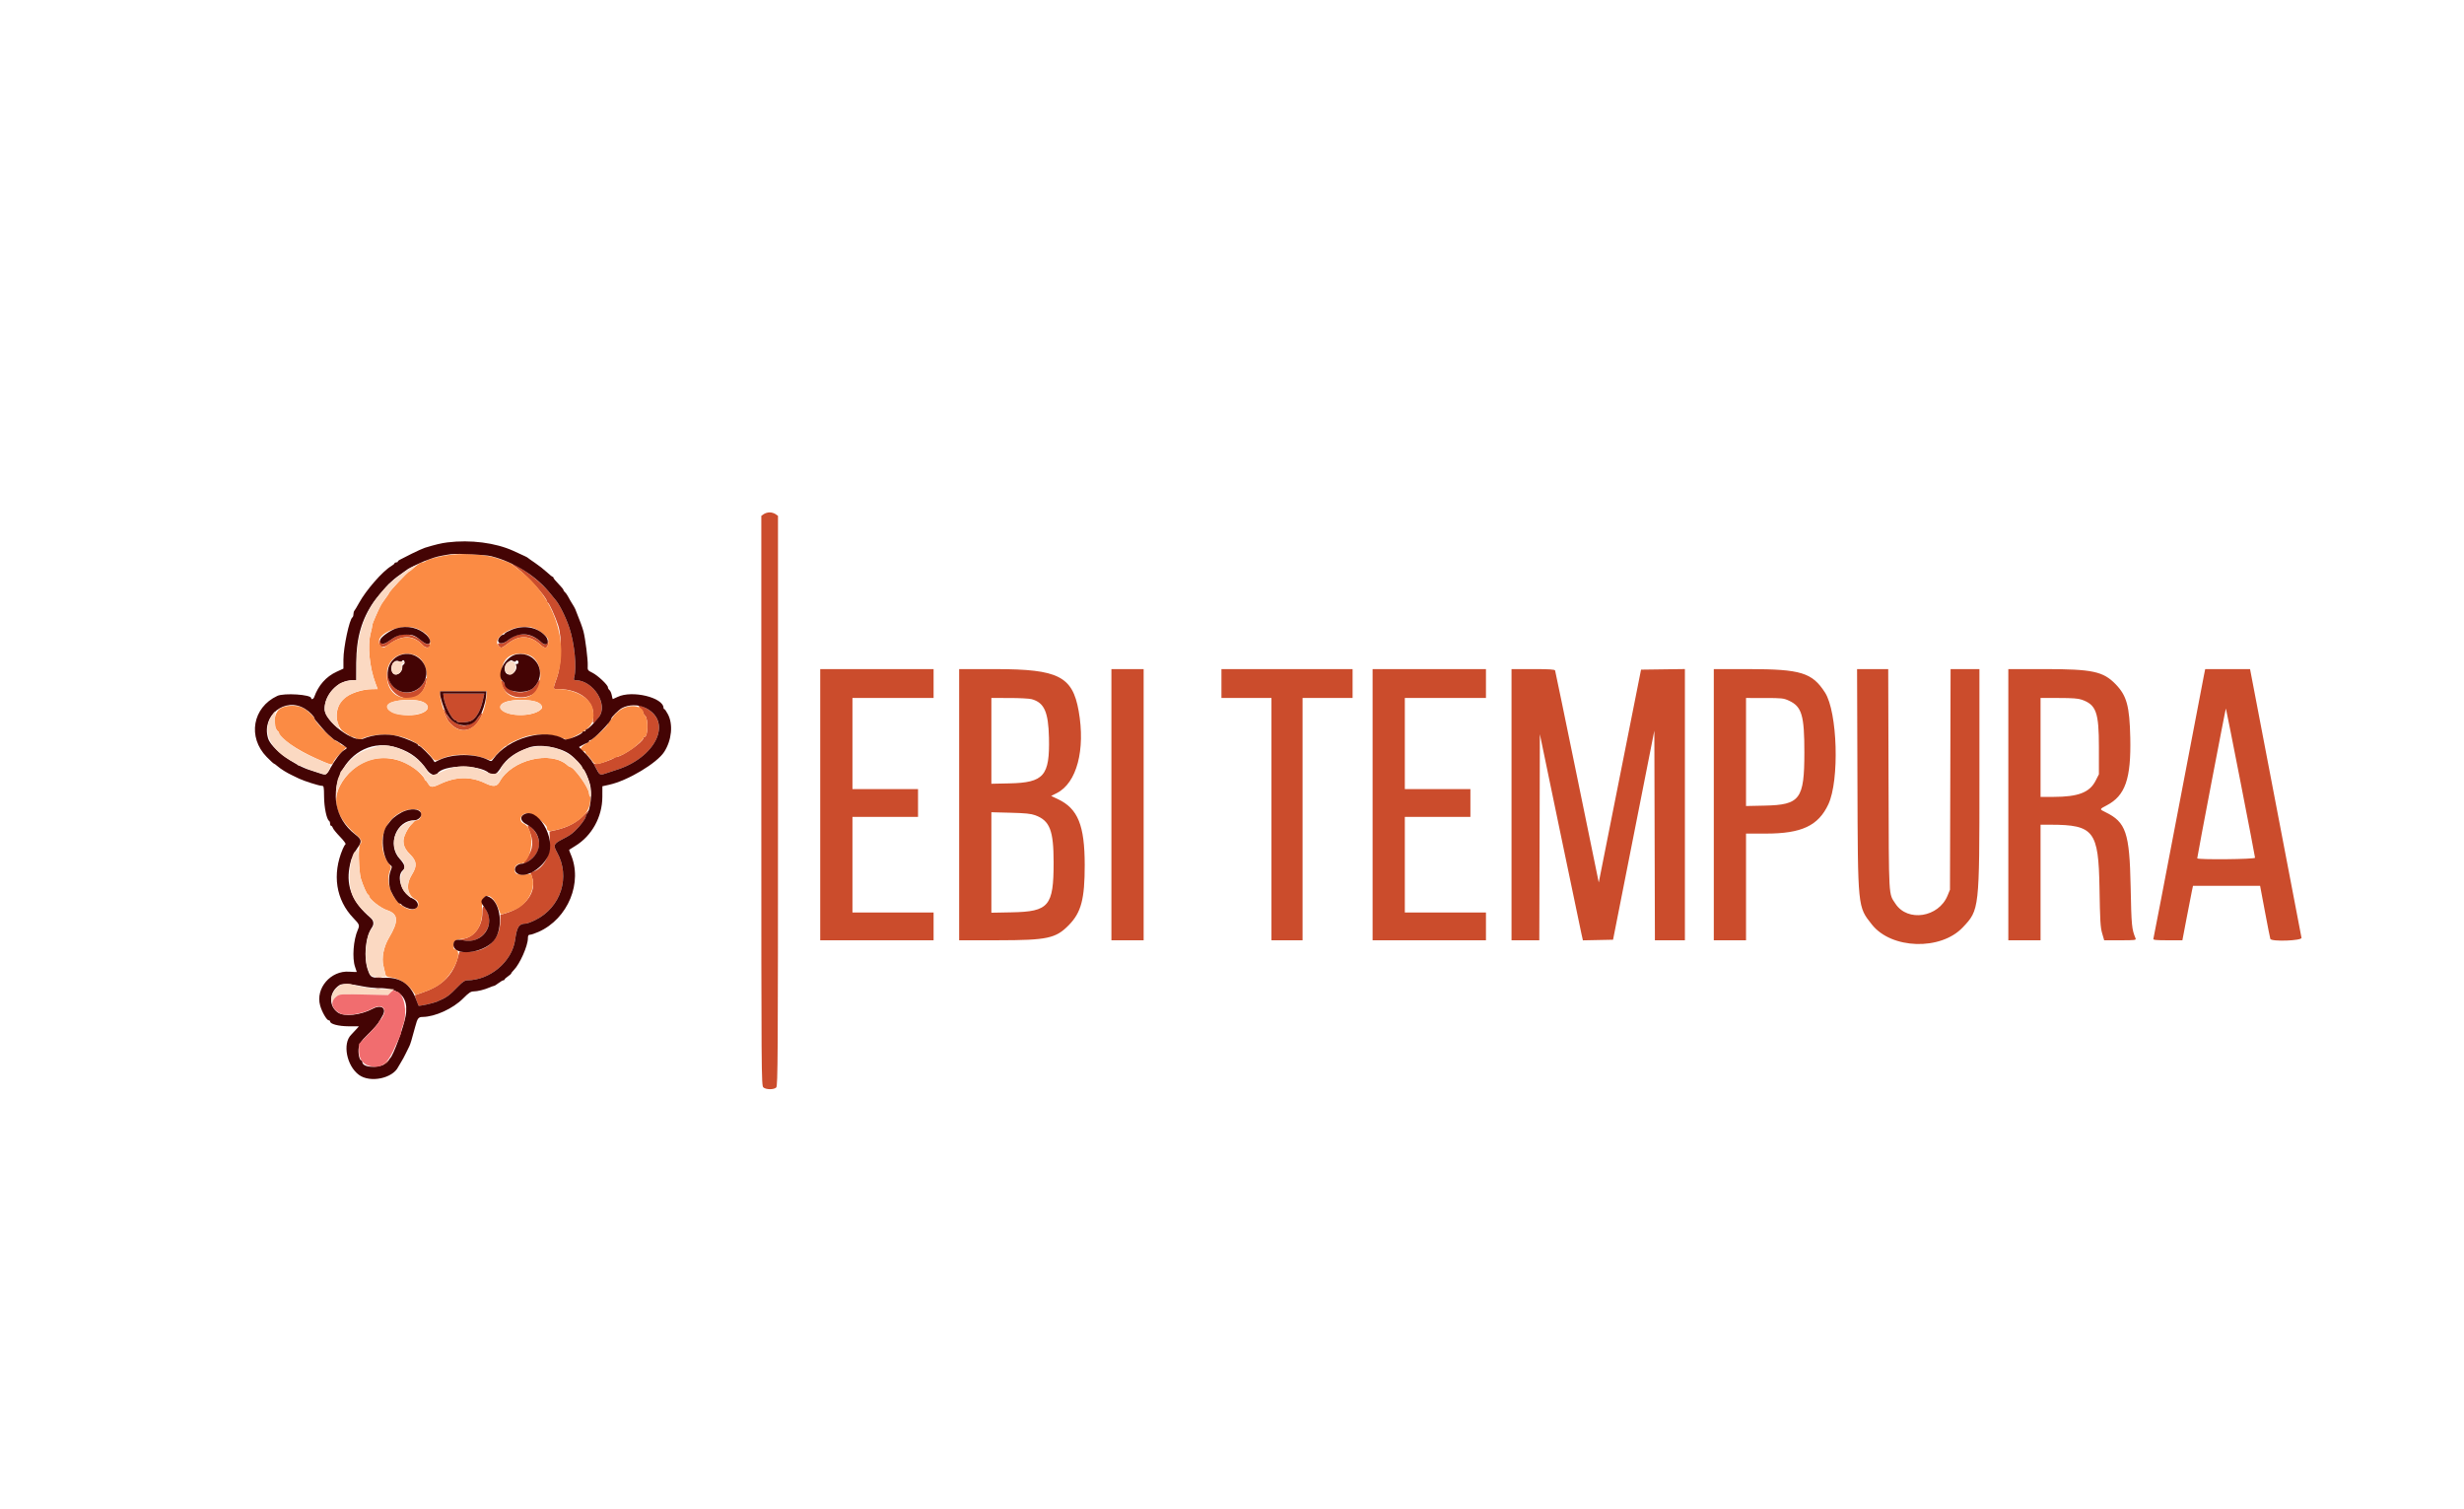 <svg id="svg" version="1.1" xmlns="http://www.w3.org/2000/svg" xmlns:xlink="http://www.w3.org/1999/xlink" width="400" height="245.016" viewBox="0, 0, 400,245.016"><g id="svgg"><path id="path0" d="M123.991 83.456 L 123.590 83.737 123.590 129.978 C 123.590 174.546,123.602 176.229,123.920 176.517 C 124.346 176.902,125.634 176.911,126.013 176.532 C 126.270 176.276,126.297 171.803,126.297 129.993 L 126.297 83.737 125.896 83.456 C 125.675 83.302,125.247 83.175,124.944 83.175 C 124.640 83.175,124.212 83.302,123.991 83.456 M84.096 92.352 C 85.707 93.577,88.769 97.002,88.769 97.581 C 88.769 97.679,88.840 97.787,88.927 97.820 C 89.154 97.906,90.164 100.132,90.620 101.548 C 91.272 103.577,91.171 107.804,90.420 109.968 C 89.716 111.992,89.700 111.863,90.660 111.863 C 94.295 111.863,96.720 113.967,96.277 116.737 C 96.133 117.636,96.395 117.558,97.203 116.462 C 98.775 114.331,96.328 110.419,93.424 110.419 C 93.151 110.419,93.115 110.331,93.220 109.923 C 93.642 108.297,93.265 104.461,92.436 101.940 C 91.857 100.181,90.774 98.012,90.128 97.319 C 90.025 97.208,89.705 96.817,89.416 96.450 C 88.182 94.881,85.949 93.018,84.026 91.953 C 82.774 91.260,82.791 91.361,84.096 92.352 M65.629 101.706 C 65.853 101.749,66.218 101.749,66.441 101.706 C 66.664 101.663,66.482 101.628,66.035 101.628 C 65.589 101.628,65.406 101.663,65.629 101.706 M84.754 101.706 C 84.977 101.749,85.343 101.749,85.566 101.706 C 85.789 101.663,85.607 101.628,85.160 101.628 C 84.714 101.628,84.531 101.663,84.754 101.706 M64.410 103.262 C 64.161 103.378,63.571 103.741,63.100 104.069 C 62.206 104.692,61.964 104.687,61.704 104.041 C 61.556 103.674,61.547 103.678,61.536 104.122 C 61.512 105.116,62.119 105.309,63.096 104.615 C 65.371 102.999,67.065 103.042,68.652 104.754 C 69.114 105.253,69.824 105.227,69.824 104.712 C 69.824 104.533,69.714 104.476,69.497 104.545 C 69.284 104.612,68.923 104.438,68.460 104.044 C 67.225 102.993,65.644 102.688,64.410 103.262 M83.536 103.251 C 83.288 103.363,82.778 103.692,82.403 103.980 C 81.934 104.341,81.581 104.479,81.275 104.420 C 80.774 104.324,80.671 104.650,81.093 105.000 C 81.377 105.236,81.495 105.189,82.454 104.459 C 84.315 103.042,86.024 103.102,87.710 104.641 C 88.585 105.441,88.913 105.310,89.059 104.105 C 89.111 103.671,89.106 103.673,88.926 104.150 C 88.703 104.739,88.434 104.775,87.907 104.284 C 86.589 103.057,84.865 102.649,83.536 103.251 M62.811 109.302 C 62.683 113.506,67.910 115.049,69.078 111.152 C 69.398 110.085,69.316 109.698,68.944 110.517 C 67.578 113.523,63.390 112.829,62.964 109.527 C 62.839 108.558,62.834 108.550,62.811 109.302 M133.153 130.627 L 133.153 152.639 142.355 152.639 L 151.556 152.639 151.556 150.383 L 151.556 148.128 144.971 148.128 L 138.385 148.128 138.385 140.370 L 138.385 132.612 143.708 132.612 L 149.030 132.612 149.030 130.356 L 149.030 128.101 143.708 128.101 L 138.385 128.101 138.385 120.704 L 138.385 113.306 144.971 113.306 L 151.556 113.306 151.556 110.961 L 151.556 108.615 142.355 108.615 L 133.153 108.615 133.153 130.627 M155.706 130.627 L 155.706 152.639 161.976 152.636 C 170.017 152.633,171.391 152.339,173.512 150.173 C 175.522 148.120,176.095 145.951,176.091 140.423 C 176.085 133.969,174.985 131.262,171.743 129.729 L 170.643 129.209 171.570 128.739 C 174.801 127.102,176.229 121.705,175.104 115.388 C 174.107 109.793,171.792 108.624,161.705 108.618 L 155.706 108.615 155.706 130.627 M180.424 130.627 L 180.424 152.639 183.040 152.639 L 185.656 152.639 185.656 130.627 L 185.656 108.615 183.040 108.615 L 180.424 108.615 180.424 130.627 M198.286 110.961 L 198.286 113.306 202.346 113.306 L 206.405 113.306 206.405 132.972 L 206.405 152.639 208.931 152.639 L 211.457 152.639 211.457 132.972 L 211.457 113.306 215.516 113.306 L 219.576 113.306 219.576 110.961 L 219.576 108.615 208.931 108.615 L 198.286 108.615 198.286 110.961 M222.824 130.627 L 222.824 152.639 232.025 152.639 L 241.227 152.639 241.227 150.383 L 241.227 148.128 234.641 148.128 L 228.056 148.128 228.056 140.370 L 228.056 132.612 233.378 132.612 L 238.701 132.612 238.701 130.356 L 238.701 128.101 233.378 128.101 L 228.056 128.101 228.056 120.704 L 228.056 113.306 234.641 113.306 L 241.227 113.306 241.227 110.961 L 241.227 108.615 232.025 108.615 L 222.824 108.615 222.824 130.627 M245.377 130.627 L 245.377 152.639 247.631 152.639 L 249.885 152.639 249.931 135.909 L 249.977 119.180 253.199 134.692 C 254.971 143.223,256.543 150.753,256.693 151.426 L 256.965 152.649 259.412 152.599 L 261.859 152.548 265.210 135.578 L 268.561 118.608 268.607 135.623 L 268.653 152.639 271.088 152.639 L 273.523 152.639 273.523 130.623 L 273.523 108.608 269.963 108.657 L 266.403 108.705 262.971 125.981 L 259.540 143.256 256.035 126.161 C 254.107 116.759,252.495 108.965,252.452 108.841 C 252.394 108.671,251.513 108.615,248.876 108.615 L 245.377 108.615 245.377 130.627 M278.214 130.627 L 278.214 152.639 280.830 152.639 L 283.446 152.639 283.446 143.978 L 283.446 135.318 286.665 135.318 C 292.469 135.318,295.181 134.048,296.810 130.566 C 298.632 126.674,298.299 115.588,296.266 112.419 C 294.198 109.197,292.336 108.623,283.942 108.618 L 278.214 108.615 278.214 130.627 M301.531 126.613 C 301.599 147.561,301.557 147.147,303.886 150.090 C 307.052 154.091,315.045 154.337,318.632 150.544 C 321.338 147.683,321.335 147.705,321.335 126.395 L 321.335 108.615 318.995 108.615 L 316.654 108.615 316.604 126.522 L 316.554 144.429 316.161 145.387 C 314.712 148.922,309.692 149.714,307.716 146.720 C 306.566 144.977,306.636 146.215,306.580 126.522 L 306.529 108.615 304.000 108.615 L 301.472 108.615 301.531 126.613 M326.026 130.627 L 326.026 152.639 328.642 152.639 L 331.258 152.639 331.258 143.257 L 331.258 133.875 332.927 133.878 C 339.911 133.893,340.676 134.888,340.827 144.159 C 340.914 149.459,340.978 150.551,341.260 151.511 L 341.590 152.639 344.202 152.639 C 346.619 152.639,346.804 152.615,346.682 152.323 C 346.060 150.825,346.010 150.297,345.882 143.888 C 345.709 135.189,345.124 133.460,341.807 131.848 C 340.798 131.359,340.797 131.366,342.002 130.736 C 345.017 129.161,345.970 126.417,345.823 119.742 C 345.710 114.609,345.248 112.924,343.445 111.069 C 341.421 108.986,339.674 108.615,331.898 108.615 L 326.026 108.615 326.026 130.627 M357.795 109.562 C 357.689 110.083,355.813 119.887,353.626 131.349 C 351.439 142.810,349.614 152.289,349.571 152.413 C 349.511 152.586,350.050 152.639,351.888 152.639 L 354.283 152.639 354.962 149.075 C 355.335 147.115,355.723 145.126,355.824 144.655 L 356.006 143.798 361.453 143.798 L 366.900 143.798 367.688 147.993 C 368.121 150.300,368.513 152.289,368.560 152.413 C 368.741 152.894,373.716 152.716,373.620 152.233 C 373.576 152.009,371.678 142.104,369.404 130.221 L 365.268 108.616 361.628 108.616 L 357.987 108.615 357.795 109.562 M87.325 110.703 C 86.636 112.042,85.252 112.630,83.579 112.295 C 83.034 112.186,81.912 111.310,81.912 110.993 C 81.912 110.900,81.791 110.723,81.642 110.600 C 81.220 110.250,81.289 111.056,81.745 111.793 C 83.270 114.261,88.051 113.260,87.652 110.557 C 87.601 110.214,87.570 110.228,87.325 110.703 M72.040 113.261 C 72.210 114.565,73.419 116.915,73.920 116.915 C 74.049 116.915,74.154 116.996,74.154 117.095 C 74.154 117.371,75.910 117.310,76.482 117.014 C 77.328 116.577,78.014 115.358,78.394 113.622 L 78.620 112.585 75.286 112.585 L 71.951 112.585 72.040 113.261 M167.484 113.498 C 169.519 114.063,170.192 115.566,170.286 119.756 C 170.425 125.940,169.465 127.049,163.870 127.168 L 160.938 127.230 160.938 120.268 L 160.938 113.306 163.870 113.307 C 165.483 113.308,167.109 113.393,167.484 113.498 M290.436 113.750 C 292.501 114.712,292.919 116.127,292.916 122.147 C 292.912 129.744,292.230 130.657,286.468 130.779 L 283.446 130.844 283.446 122.075 L 283.446 113.306 286.468 113.308 C 289.291 113.310,289.553 113.339,290.436 113.750 M337.956 113.585 C 340.288 114.407,340.731 115.632,340.731 121.258 L 340.731 125.691 340.187 126.755 C 339.221 128.644,337.362 129.355,333.378 129.361 L 331.258 129.364 331.258 121.335 L 331.258 113.306 334.213 113.306 C 336.414 113.306,337.368 113.377,337.956 113.585 M103.981 115.075 C 104.247 115.354,104.465 115.668,104.465 115.775 C 104.465 115.881,104.580 116.064,104.720 116.180 C 105.275 116.640,105.205 119.621,104.639 119.621 C 104.544 119.621,104.465 119.701,104.465 119.798 C 104.465 120.419,100.950 122.869,100.059 122.869 C 99.942 122.869,99.770 122.944,99.675 123.037 C 99.480 123.228,98.183 123.719,97.255 123.953 C 96.829 124.061,96.541 124.044,96.353 123.899 C 96.108 123.711,96.108 123.728,96.355 124.045 C 96.509 124.241,96.791 124.707,96.983 125.079 C 97.369 125.831,97.485 125.864,98.463 125.507 C 98.837 125.370,99.501 125.149,99.939 125.017 C 106.465 123.045,109.269 117.201,104.788 114.911 C 103.749 114.380,103.385 114.454,103.981 115.075 M363.738 127.038 C 365.025 133.626,366.079 139.118,366.079 139.242 C 366.080 139.495,356.702 139.585,356.694 139.332 C 356.686 139.064,361.297 114.958,361.347 115.008 C 361.375 115.036,362.451 120.449,363.738 127.038 M71.989 115.163 C 71.989 115.375,72.597 116.815,72.793 117.068 C 74.441 119.191,76.683 118.974,77.988 116.566 C 78.589 115.457,78.247 115.480,77.532 116.597 C 77.162 117.175,75.997 117.817,75.316 117.817 C 74.411 117.817,72.543 116.556,72.525 115.933 C 72.518 115.726,71.989 114.964,71.989 115.163 M54.353 128.913 C 54.355 129.310,54.392 129.451,54.435 129.227 C 54.478 129.002,54.477 128.677,54.432 128.505 C 54.386 128.332,54.351 128.516,54.353 128.913 M94.993 132.125 C 93.713 133.487,92.215 134.300,90.112 134.772 L 89.200 134.976 89.276 136.579 C 89.383 138.817,88.257 140.903,86.635 141.468 L 86.111 141.651 86.374 142.409 C 87.176 144.719,85.389 147.221,82.241 148.197 L 81.217 148.514 81.217 149.453 C 81.217 152.461,79.074 154.520,75.964 154.500 L 74.580 154.491 74.357 155.324 C 73.585 158.203,71.883 159.961,68.832 161.028 C 68.038 161.306,67.369 161.547,67.345 161.565 C 67.307 161.592,67.845 163.099,67.946 163.251 C 68.021 163.362,70.282 162.873,70.907 162.610 C 72.507 161.937,72.905 161.650,74.419 160.081 C 75.076 159.401,75.469 159.134,75.817 159.134 C 79.542 159.134,83.135 156.100,83.626 152.542 C 83.914 150.454,84.259 149.932,85.353 149.932 C 85.549 149.932,86.229 149.679,86.865 149.369 C 91.065 147.321,92.660 142.331,90.400 138.308 C 89.790 137.222,89.898 136.959,91.236 136.268 C 92.437 135.648,92.748 135.442,93.354 134.867 C 94.103 134.155,95.083 132.884,95.083 132.624 C 95.083 132.511,95.215 132.218,95.375 131.974 C 95.763 131.382,95.649 131.427,94.993 132.125 M168.046 132.338 C 170.429 133.215,171.042 134.787,171.042 140.019 C 171.042 147.088,170.285 147.986,164.231 148.100 L 160.938 148.163 160.938 140.008 L 160.938 131.854 164.051 131.934 C 166.450 131.995,167.365 132.088,168.046 132.338 M85.815 134.557 C 86.678 136.527,86.587 137.917,85.506 139.285 C 84.667 140.347,84.926 140.484,86.093 139.595 C 87.797 138.298,87.998 136.328,86.596 134.662 C 85.851 133.776,85.449 133.722,85.815 134.557 M78.304 148.173 C 78.304 150.272,77.045 152.053,75.327 152.385 L 74.605 152.524 75.237 152.667 C 77.988 153.289,80.286 150.529,79.099 148.028 C 78.532 146.833,78.304 146.875,78.304 148.173 M61.031 158.722 C 61.305 158.764,61.711 158.763,61.933 158.720 C 62.155 158.677,61.931 158.643,61.434 158.644 C 60.938 158.646,60.757 158.681,61.031 158.722 M61.028 160.521 C 61.202 160.567,61.486 160.567,61.660 160.521 C 61.834 160.476,61.691 160.439,61.344 160.439 C 60.997 160.439,60.855 160.476,61.028 160.521 M65.897 163.825 C 65.897 164.172,65.934 164.314,65.979 164.141 C 66.025 163.967,66.025 163.683,65.979 163.509 C 65.934 163.336,65.897 163.478,65.897 163.825 M62.517 172.598 C 62.192 172.874,62.126 172.984,62.351 172.872 C 62.682 172.708,63.302 172.114,63.125 172.131 C 63.088 172.135,62.815 172.345,62.517 172.598 " stroke="none" fill="#cb4c2c" fill-rule="evenodd"></path><path id="path1" d="M73.433 90.028 C 71.656 90.203,69.364 90.792,68.985 91.171 C 68.917 91.239,68.731 91.295,68.570 91.295 C 68.288 91.295,67.585 91.771,66.906 92.422 C 66.725 92.596,66.536 92.738,66.488 92.738 C 66.262 92.738,63.148 96.050,63.148 96.291 C 63.148 96.342,62.925 96.681,62.652 97.043 C 62.067 97.820,61.745 98.320,61.591 98.692 C 61.529 98.841,61.246 99.470,60.960 100.091 C 60.675 100.711,60.442 101.336,60.442 101.480 C 60.442 101.624,60.320 102.209,60.171 102.781 C 59.639 104.825,59.977 108.333,60.954 110.916 L 61.313 111.863 60.472 111.869 C 58.805 111.882,56.698 112.587,55.788 113.437 C 54.180 114.938,54.317 118.019,56.034 118.961 C 56.424 119.175,56.770 119.411,56.803 119.486 C 56.837 119.560,57.001 119.621,57.169 119.621 C 57.337 119.621,57.654 119.747,57.873 119.900 C 58.182 120.116,58.354 120.134,58.644 119.978 C 59.498 119.521,60.806 119.264,62.283 119.262 C 65.587 119.258,68.000 120.389,70.079 122.917 C 70.620 123.574,70.694 123.584,71.719 123.141 C 73.766 122.257,76.743 122.300,79.140 123.249 C 79.669 123.459,79.737 123.439,80.179 122.946 C 81.205 121.799,82.004 121.065,82.223 121.065 C 82.350 121.065,82.454 121.000,82.454 120.921 C 82.454 120.711,84.754 119.685,85.736 119.457 C 87.229 119.110,89.488 119.210,90.892 119.685 L 92.147 120.110 93.181 119.595 C 95.953 118.215,96.584 117.321,96.268 115.218 C 95.992 113.378,93.401 111.863,90.528 111.863 C 89.716 111.863,89.722 111.975,90.420 109.968 C 92.447 104.132,89.838 96.700,84.302 92.543 C 83.732 92.115,83.184 91.680,83.085 91.575 C 82.986 91.470,82.580 91.278,82.183 91.148 C 81.786 91.018,81.177 90.804,80.830 90.673 C 79.213 90.062,75.962 89.778,73.433 90.028 M67.912 102.126 C 69.250 102.762,69.824 103.405,69.824 104.267 C 69.824 105.216,69.287 105.439,68.652 104.754 C 67.070 103.047,65.108 103.047,62.871 104.754 C 62.260 105.220,62.226 105.225,61.882 104.913 C 60.036 103.243,65.221 100.846,67.912 102.126 M86.661 101.958 C 87.888 102.428,89.168 103.597,89.072 104.161 C 88.874 105.323,88.573 105.429,87.710 104.641 C 86.024 103.102,84.315 103.042,82.454 104.459 C 81.495 105.189,81.377 105.236,81.093 105.000 C 79.290 103.504,83.990 100.936,86.661 101.958 M67.105 106.266 C 69.979 107.090,70.041 112.317,67.187 113.110 C 64.635 113.818,62.788 112.304,62.788 109.504 C 62.788 107.119,64.805 105.606,67.105 106.266 M85.368 106.202 C 88.601 106.737,88.472 112.742,85.218 113.230 C 82.753 113.600,81.371 112.331,81.371 109.698 C 81.371 106.971,82.746 105.769,85.368 106.202 M78.932 113.351 C 78.382 118.149,75.104 120.136,72.799 117.068 C 72.310 116.417,71.448 113.690,71.448 112.794 L 71.448 112.224 75.255 112.224 L 79.061 112.224 78.932 113.351 M68.824 114.021 C 69.694 114.505,69.667 115.180,68.760 115.642 C 66.605 116.742,61.971 115.721,63.019 114.378 C 63.667 113.547,67.543 113.309,68.824 114.021 M86.898 113.875 C 87.778 114.097,88.264 114.750,87.842 115.144 C 86.185 116.696,80.766 116.191,81.292 114.533 C 81.564 113.677,84.667 113.313,86.898 113.875 M45.563 114.980 C 44.524 115.569,44.197 117.784,45.027 118.614 C 45.169 118.757,45.286 118.919,45.286 118.975 C 45.286 119.730,48.234 121.760,51.331 123.138 C 53.859 124.263,53.902 124.272,54.120 123.700 C 54.215 123.449,54.739 122.802,55.283 122.262 L 56.272 121.280 55.741 121.060 C 55.449 120.939,55.210 120.789,55.210 120.726 C 55.210 120.663,54.986 120.512,54.714 120.390 C 53.893 120.024,51.060 117.130,51.060 116.658 C 51.060 116.388,49.872 115.273,49.227 114.936 C 48.229 114.416,46.523 114.437,45.563 114.980 M100.939 115.095 C 100.415 115.395,99.801 115.951,99.495 116.401 C 99.202 116.833,98.902 117.212,98.827 117.246 C 98.753 117.279,98.692 117.393,98.692 117.499 C 98.692 117.857,96.247 120.065,95.129 120.718 C 94.061 121.342,93.949 121.967,94.905 121.967 C 95.003 121.967,95.083 122.088,95.083 122.237 C 95.083 122.386,95.161 122.508,95.255 122.508 C 95.350 122.508,95.679 122.874,95.986 123.321 C 96.649 124.285,96.898 124.272,99.504 123.142 C 99.802 123.013,100.329 122.804,100.677 122.677 C 101.024 122.551,101.410 122.369,101.536 122.273 C 101.661 122.178,101.999 121.968,102.288 121.808 C 102.940 121.445,104.465 120.037,104.465 119.798 C 104.465 119.701,104.544 119.621,104.639 119.621 C 105.205 119.621,105.275 116.640,104.720 116.180 C 104.580 116.064,104.465 115.872,104.465 115.754 C 104.465 114.621,102.429 114.240,100.939 115.095 M60.194 123.334 C 58.194 123.879,56.178 125.588,55.177 127.587 C 53.815 130.306,54.801 133.019,58.164 135.801 C 58.641 136.196,58.792 136.825,58.457 137.032 C 58.151 137.221,58.236 141.455,58.568 142.559 C 58.939 143.794,59.584 145.241,59.763 145.241 C 59.839 145.241,59.901 145.322,59.901 145.420 C 59.901 145.927,61.746 147.394,62.837 147.754 C 64.685 148.364,64.761 149.528,63.131 152.259 C 62.283 153.681,61.921 155.531,62.246 156.788 C 62.362 157.235,62.498 157.814,62.549 158.076 C 62.630 158.488,62.756 158.566,63.506 158.665 C 64.899 158.850,66.251 159.748,67.163 161.095 L 67.453 161.523 68.864 161.023 C 70.924 160.293,71.932 159.590,72.994 158.142 C 74.485 156.107,74.852 154.135,73.748 154.088 C 73.674 154.085,73.613 153.796,73.613 153.447 C 73.613 152.724,73.877 152.552,75.259 152.371 C 77.193 152.119,78.419 150.160,78.252 147.589 C 78.068 144.749,79.860 144.687,80.907 147.497 C 81.091 147.993,81.258 148.419,81.276 148.443 C 81.325 148.508,82.982 147.959,83.679 147.648 C 85.603 146.788,86.919 144.376,86.438 142.590 L 86.247 141.880 85.162 141.959 C 83.938 142.047,83.536 141.844,83.536 141.134 C 83.536 140.644,83.978 140.204,84.479 140.195 C 86.448 140.159,86.961 134.589,85.075 133.730 C 83.815 133.155,84.837 131.622,86.164 132.096 C 86.885 132.354,88.767 133.943,88.771 134.299 C 88.779 134.899,89.067 135.008,90.056 134.785 C 93.236 134.069,95.393 132.452,95.753 130.515 C 95.870 129.885,95.884 129.385,95.787 129.283 C 95.698 129.189,95.625 128.972,95.625 128.802 C 95.625 127.924,93.167 124.493,92.538 124.493 C 92.464 124.493,92.294 124.391,92.162 124.267 C 89.477 121.756,83.041 123.301,81.090 126.925 C 80.675 127.696,80.055 127.764,78.834 127.172 C 76.436 126.009,74.041 126.040,71.448 127.267 C 70.173 127.870,69.875 127.860,69.500 127.200 C 69.331 126.903,69.132 126.659,69.057 126.659 C 68.983 126.658,68.922 126.560,68.922 126.440 C 68.922 126.320,68.513 125.831,68.012 125.354 C 65.959 123.395,62.884 122.600,60.194 123.334 M68.032 131.535 C 68.632 131.857,68.352 133.153,67.682 133.153 C 67.277 133.153,66.512 133.998,65.934 135.084 C 65.203 136.459,65.379 137.517,66.525 138.647 C 67.676 139.782,67.755 140.546,66.871 141.978 C 65.864 143.610,66.076 145.261,67.382 145.960 C 68.524 146.571,67.696 147.960,66.409 147.591 C 64.014 146.904,62.346 143.411,63.355 141.196 C 63.532 140.808,63.498 140.658,63.117 140.151 C 60.928 137.235,62.223 132.877,65.654 131.614 C 66.451 131.321,67.562 131.284,68.032 131.535 " stroke="none" fill="#fb8b44" fill-rule="evenodd"></path><path id="path2" d="M72.621 88.051 C 71.647 88.172,70.662 88.408,68.988 88.919 C 68.677 89.015,67.715 89.446,66.850 89.878 C 64.589 91.008,64.592 91.006,64.592 91.157 C 64.592 91.233,64.470 91.295,64.321 91.295 C 64.172 91.295,64.051 91.358,64.051 91.436 C 64.051 91.514,63.803 91.724,63.500 91.903 C 62.110 92.724,59.417 95.809,58.284 97.880 C 57.958 98.475,57.620 99.040,57.533 99.134 C 57.446 99.228,57.375 99.487,57.375 99.710 C 57.375 99.932,57.303 100.158,57.216 100.212 C 56.723 100.517,55.751 105.069,55.751 107.073 L 55.751 108.540 54.649 109.046 C 52.936 109.832,51.675 111.259,51.002 113.171 C 50.889 113.493,50.519 113.615,50.519 113.330 C 50.519 112.747,46.113 112.457,45.016 112.968 C 40.994 114.840,40.155 119.668,43.295 122.876 C 43.873 123.467,44.395 123.951,44.454 123.951 C 44.514 123.951,44.770 124.134,45.025 124.357 C 45.567 124.833,46.562 125.452,47.452 125.867 C 47.799 126.030,48.286 126.264,48.534 126.389 C 49.262 126.754,51.789 127.560,52.208 127.560 C 52.575 127.561,52.594 127.648,52.609 129.350 C 52.625 131.078,53.027 133.009,53.422 133.253 C 53.512 133.309,53.586 133.512,53.586 133.705 C 53.586 133.897,53.662 134.055,53.754 134.055 C 53.847 134.055,53.971 134.208,54.031 134.396 C 54.090 134.583,54.617 135.231,55.202 135.837 C 55.787 136.442,56.189 136.984,56.096 137.042 C 56.002 137.100,55.799 137.446,55.644 137.811 C 53.887 141.943,54.527 146.084,57.380 149.046 C 58.360 150.064,58.411 150.200,58.091 150.925 C 57.362 152.578,57.143 155.546,57.645 156.969 C 57.794 157.391,57.916 157.755,57.916 157.779 C 57.916 157.803,57.367 157.784,56.696 157.736 C 53.689 157.520,51.191 160.423,51.970 163.228 C 52.260 164.273,53.045 165.629,53.359 165.629 C 53.484 165.629,53.586 165.709,53.586 165.807 C 53.586 166.235,54.955 166.595,56.606 166.602 L 58.272 166.609 57.688 167.243 C 57.367 167.592,57.061 167.919,57.009 167.971 C 55.565 169.396,56.273 173.034,58.278 174.495 C 60.093 175.817,63.744 175.067,64.656 173.184 C 64.722 173.048,64.932 172.693,65.123 172.395 C 65.314 172.097,65.644 171.488,65.856 171.042 C 66.068 170.595,66.324 170.077,66.425 169.891 C 66.605 169.559,66.828 168.823,67.416 166.622 C 67.775 165.276,67.922 165.090,68.628 165.082 C 70.637 165.059,73.547 163.725,75.190 162.074 C 76.097 161.162,76.432 160.938,76.885 160.938 C 77.521 160.938,78.652 160.655,79.504 160.284 C 79.817 160.148,80.134 160.036,80.209 160.036 C 80.284 160.036,80.611 159.833,80.936 159.585 C 81.261 159.337,81.614 159.134,81.720 159.134 C 81.826 159.134,81.913 159.073,81.913 158.999 C 81.913 158.924,82.157 158.701,82.454 158.502 C 82.751 158.304,82.994 158.084,82.995 158.015 C 82.995 157.945,83.185 157.698,83.416 157.466 C 84.384 156.498,85.690 153.555,85.698 152.323 C 85.701 151.871,85.779 151.737,86.040 151.737 C 86.226 151.737,86.845 151.530,87.415 151.278 C 92.226 149.150,94.671 143.187,92.615 138.596 C 92.467 138.266,92.373 137.971,92.407 137.941 C 92.440 137.911,92.881 137.635,93.386 137.326 C 96.083 135.680,97.773 132.618,97.784 129.356 L 97.790 127.634 98.915 127.385 C 101.927 126.716,106.668 123.875,107.839 122.035 C 109.050 120.134,109.296 117.582,108.425 115.942 C 108.183 115.485,107.923 115.111,107.849 115.111 C 107.774 115.111,107.713 115.029,107.713 114.930 C 107.713 113.227,102.610 111.997,100.258 113.133 C 99.855 113.328,99.505 113.487,99.478 113.487 C 99.452 113.487,99.377 113.205,99.313 112.862 C 99.248 112.518,99.082 112.143,98.944 112.028 C 98.805 111.913,98.692 111.712,98.692 111.582 C 98.692 111.194,97.039 109.638,96.174 109.211 C 95.395 108.827,95.372 108.791,95.410 108.039 C 95.457 107.113,95.020 103.626,94.713 102.481 C 94.530 101.800,94.215 100.945,93.384 98.872 C 93.324 98.724,93.117 98.358,92.924 98.060 C 92.731 97.763,92.441 97.259,92.278 96.941 C 92.116 96.623,91.869 96.268,91.729 96.152 C 91.589 96.036,91.475 95.866,91.475 95.775 C 91.475 95.683,91.110 95.237,90.663 94.784 C 90.217 94.331,89.851 93.888,89.851 93.800 C 89.851 93.712,89.790 93.638,89.716 93.635 C 89.641 93.632,89.211 93.287,88.760 92.868 C 88.308 92.449,87.456 91.782,86.865 91.385 C 86.275 90.988,85.751 90.618,85.701 90.563 C 85.612 90.465,85.327 90.328,83.343 89.425 C 80.440 88.105,76.372 87.583,72.621 88.051 M79.747 90.292 C 83.517 91.253,87.148 93.566,89.416 96.450 C 89.705 96.817,90.025 97.208,90.128 97.319 C 90.774 98.012,91.857 100.181,92.436 101.940 C 93.265 104.461,93.642 108.297,93.220 109.923 C 93.115 110.331,93.151 110.419,93.424 110.419 C 96.314 110.419,98.814 114.396,97.203 116.431 C 96.422 117.419,95.474 118.358,95.258 118.358 C 95.162 118.358,95.083 118.439,95.083 118.539 C 95.083 118.638,94.962 118.719,94.813 118.719 C 94.664 118.719,94.542 118.783,94.542 118.862 C 94.542 119.204,91.989 120.232,91.656 120.024 C 88.559 118.090,82.469 119.785,80.037 123.258 C 79.786 123.615,79.751 123.619,79.181 123.334 C 77.126 122.309,73.462 122.322,71.320 123.362 L 70.561 123.731 70.275 123.294 C 69.871 122.678,68.241 121.065,68.022 121.065 C 67.922 121.065,67.839 120.994,67.839 120.908 C 67.839 120.701,65.839 119.833,64.628 119.513 C 62.870 119.049,60.623 119.211,58.965 119.922 C 57.350 120.614,52.684 117.056,52.684 115.133 C 52.684 112.682,54.859 110.419,57.217 110.419 L 57.828 110.419 57.836 107.578 C 57.846 103.549,58.701 100.567,60.663 97.709 C 61.072 97.114,62.759 95.113,63.145 94.764 C 63.395 94.539,63.762 94.210,63.960 94.033 C 64.159 93.855,64.727 93.431,65.223 93.089 C 65.719 92.747,66.166 92.426,66.216 92.375 C 66.315 92.273,68.263 91.337,68.832 91.116 C 70.307 90.546,70.752 90.405,71.628 90.229 C 72.174 90.119,72.905 89.996,73.252 89.956 C 74.452 89.817,78.758 90.040,79.747 90.292 M64.394 101.987 C 63.444 102.255,61.805 103.406,61.741 103.850 C 61.628 104.645,62.168 104.735,63.100 104.076 C 64.330 103.206,64.836 103.022,65.999 103.023 C 67.057 103.024,67.360 103.155,68.610 104.153 C 69.793 105.098,70.330 104.120,69.209 103.062 C 67.976 101.900,66.152 101.492,64.394 101.987 M83.086 102.212 C 82.491 102.457,81.977 102.739,81.943 102.840 C 81.910 102.940,81.805 103.022,81.709 103.022 C 81.374 103.022,80.798 103.715,80.861 104.043 C 80.962 104.575,81.669 104.544,82.411 103.974 C 84.278 102.542,86.150 102.647,87.907 104.284 C 88.823 105.138,89.351 104.101,88.475 103.167 C 87.189 101.796,85.029 101.414,83.086 102.212 M65.404 106.216 C 62.977 106.745,62.103 109.735,63.861 111.493 C 65.478 113.110,68.198 112.486,69.031 110.306 C 69.884 108.072,67.779 105.697,65.404 106.216 M83.897 106.212 C 81.999 106.518,80.421 109.587,81.642 110.600 C 81.791 110.723,81.912 110.900,81.912 110.993 C 81.912 112.356,85.376 112.823,86.624 111.628 C 88.958 109.395,87.096 105.697,83.897 106.212 M64.773 107.353 C 64.999 107.474,65.148 107.474,65.223 107.353 C 65.412 107.047,65.674 107.152,65.674 107.533 C 65.674 107.731,65.593 107.894,65.494 107.894 C 65.395 107.894,65.313 108.078,65.313 108.304 C 65.313 109.338,64.113 109.947,63.678 109.134 C 63.186 108.215,63.977 106.927,64.773 107.353 M83.351 107.346 C 83.522 107.454,83.660 107.444,83.737 107.320 C 83.908 107.042,84.262 107.312,84.141 107.628 C 84.085 107.773,83.958 107.841,83.859 107.780 C 83.748 107.711,83.723 107.809,83.793 108.031 C 84.066 108.891,83.014 109.843,82.291 109.390 C 81.772 109.066,81.824 107.990,82.378 107.553 C 82.925 107.123,82.981 107.111,83.351 107.346 M71.448 112.651 C 71.448 113.155,72.015 114.961,72.426 115.764 C 73.567 117.995,76.352 118.449,77.530 116.597 C 77.703 116.325,77.901 116.061,77.970 116.011 C 78.240 115.812,78.802 114.068,78.885 113.171 L 78.973 112.224 75.210 112.224 L 71.448 112.224 71.448 112.651 M78.394 113.622 C 78.014 115.358,77.328 116.577,76.482 117.014 C 75.910 117.310,74.154 117.371,74.154 117.095 C 74.154 116.996,74.049 116.915,73.920 116.915 C 73.419 116.915,72.210 114.565,72.040 113.261 L 71.951 112.585 75.286 112.585 L 78.620 112.585 78.394 113.622 M49.526 115.070 C 50.237 115.510,51.041 116.322,51.054 116.612 C 51.057 116.693,51.161 116.868,51.286 117.000 C 51.410 117.132,51.836 117.631,52.233 118.108 C 52.630 118.585,53.109 119.100,53.297 119.253 C 53.486 119.406,53.790 119.673,53.974 119.847 C 54.157 120.020,54.343 120.162,54.386 120.162 C 54.559 120.162,56.292 121.307,56.292 121.422 C 56.292 121.489,56.101 121.647,55.867 121.772 C 55.360 122.044,54.346 123.367,53.643 124.675 C 53.034 125.807,52.891 125.878,51.910 125.530 C 51.492 125.382,50.792 125.152,50.354 125.019 C 47.609 124.183,43.998 121.453,43.518 119.851 C 42.410 116.152,46.290 113.065,49.526 115.070 M104.826 114.933 C 109.274 117.190,106.431 123.055,99.939 125.017 C 99.501 125.149,98.837 125.370,98.463 125.507 C 97.468 125.871,97.352 125.832,96.913 124.989 C 96.179 123.580,95.834 123.107,94.763 122.038 L 93.992 121.269 94.493 120.991 C 94.768 120.838,95.135 120.661,95.309 120.597 C 95.483 120.533,95.625 120.409,95.625 120.322 C 95.625 120.234,95.705 120.162,95.804 120.162 C 96.264 120.162,99.233 117.129,99.233 116.658 C 99.233 116.426,100.423 115.245,100.947 114.957 C 102.062 114.344,103.647 114.334,104.826 114.933 M64.688 121.439 C 66.737 122.152,68.095 123.196,69.340 125.014 C 69.845 125.752,70.705 126.047,70.994 125.580 C 71.903 124.110,77.799 124.052,79.401 125.498 C 80.019 126.057,80.514 125.838,81.270 124.673 C 82.290 123.100,83.494 122.226,85.840 121.351 C 87.565 120.709,90.908 121.267,92.544 122.471 C 93.368 123.077,94.530 124.335,94.537 124.628 C 94.540 124.752,94.604 124.853,94.680 124.853 C 94.855 124.853,95.520 126.334,95.784 127.310 C 96.157 128.686,95.848 131.559,95.265 132.142 C 95.165 132.241,95.083 132.437,95.083 132.577 C 95.083 132.877,94.157 134.104,93.354 134.867 C 92.748 135.442,92.437 135.648,91.236 136.268 C 89.898 136.959,89.790 137.222,90.400 138.308 C 92.660 142.331,91.065 147.321,86.865 149.369 C 86.229 149.679,85.549 149.932,85.353 149.932 C 84.259 149.932,83.914 150.454,83.626 152.542 C 83.135 156.100,79.542 159.134,75.817 159.134 C 75.469 159.134,75.076 159.401,74.419 160.081 C 72.905 161.650,72.507 161.937,70.907 162.610 C 70.281 162.873,68.022 163.362,67.944 163.251 C 67.922 163.219,67.726 162.717,67.509 162.134 C 66.638 159.803,65.015 158.668,62.630 158.723 C 60.272 158.778,60.184 158.742,59.743 157.533 C 58.999 155.492,59.301 152.099,60.362 150.584 C 60.756 150.023,60.676 149.434,60.145 148.984 C 57.266 146.543,56.180 143.963,56.721 140.851 C 56.856 140.077,57.058 139.351,57.171 139.239 C 57.283 139.127,57.375 138.929,57.375 138.801 C 57.375 138.672,57.665 138.162,58.020 137.669 C 58.791 136.596,58.744 136.291,57.681 135.469 C 50.629 130.012,56.359 118.540,64.688 121.439 M65.855 131.594 C 65.028 131.866,63.872 132.644,63.419 133.234 C 63.221 133.492,62.977 133.803,62.878 133.924 C 61.671 135.403,62.006 139.395,63.428 140.481 C 63.659 140.657,63.658 140.763,63.420 141.332 C 63.053 142.211,63.076 143.777,63.470 144.657 C 63.913 145.647,64.640 146.682,64.892 146.683 C 65.008 146.684,65.130 146.746,65.163 146.820 C 65.289 147.103,66.384 147.587,66.898 147.587 C 68.082 147.587,68.170 146.435,67.028 145.888 C 65.206 145.016,64.240 142.238,65.418 141.260 C 65.869 140.886,65.696 140.295,64.873 139.399 C 62.804 137.146,64.333 133.153,67.264 133.153 C 67.813 133.153,68.381 132.678,68.381 132.219 C 68.381 131.447,67.194 131.154,65.855 131.594 M84.907 132.306 C 84.372 132.697,84.607 133.372,85.421 133.784 C 87.898 135.040,88.236 137.964,86.093 139.595 C 85.664 139.922,85.113 140.189,84.869 140.189 C 83.808 140.189,83.204 141.096,83.866 141.695 C 85.001 142.722,87.817 141.238,88.949 139.017 C 90.428 136.116,87.147 130.668,84.907 132.306 M78.484 145.783 C 77.998 146.270,78.026 146.481,78.703 147.402 C 80.632 150.024,78.365 153.360,75.145 152.638 C 74.097 152.403,73.613 152.627,73.613 153.346 C 73.613 155.276,78.331 154.830,80.149 152.729 C 81.772 150.853,81.327 146.489,79.423 145.613 C 78.886 145.365,78.905 145.362,78.484 145.783 M58.818 160.105 C 59.562 160.265,60.790 160.397,61.547 160.397 C 64.929 160.397,66.398 161.947,65.850 164.936 C 65.511 166.789,63.834 171.365,63.348 171.764 C 63.288 171.813,63.152 172.016,63.046 172.215 C 62.410 173.404,58.818 173.539,58.818 172.375 C 58.818 172.237,58.740 172.124,58.645 172.124 C 58.321 172.124,58.079 170.752,58.260 169.944 C 58.390 169.368,58.689 168.932,59.482 168.160 C 60.584 167.087,61.404 166.161,61.595 165.771 C 61.657 165.643,61.876 165.261,62.081 164.921 C 62.831 163.681,61.924 163.003,60.518 163.753 C 58.551 164.803,55.864 165.089,54.836 164.357 C 53.277 163.247,53.427 160.991,55.131 159.903 C 55.559 159.630,56.976 159.708,58.818 160.105 " stroke="none" fill="#440404" fill-rule="evenodd"></path><path id="path3" d="M65.779 92.775 C 60.487 96.335,57.904 101.210,57.889 107.668 L 57.882 110.419 57.334 110.419 C 56.705 110.419,55.421 110.771,55.045 111.045 C 52.957 112.572,52.117 114.951,53.170 116.356 C 54.487 118.114,55.440 118.772,54.941 117.580 C 53.702 114.612,56.327 111.901,60.472 111.869 L 61.313 111.863 60.954 110.916 C 59.977 108.333,59.639 104.825,60.171 102.781 C 60.320 102.209,60.442 101.624,60.442 101.480 C 60.442 101.226,61.375 99.055,61.717 98.512 C 61.811 98.363,61.941 98.119,62.007 97.970 C 62.072 97.821,62.356 97.404,62.637 97.042 C 62.918 96.681,63.148 96.342,63.148 96.291 C 63.148 96.057,66.259 92.738,66.478 92.738 C 66.522 92.738,66.777 92.535,67.045 92.287 C 67.837 91.552,67.273 91.770,65.779 92.775 M63.907 107.510 C 63.551 107.730,63.443 108.832,63.739 109.228 C 64.298 109.977,65.518 109.003,65.216 108.050 C 65.142 107.819,65.198 107.713,65.392 107.713 C 65.547 107.713,65.674 107.642,65.674 107.556 C 65.674 107.357,64.216 107.319,63.907 107.510 M82.193 107.753 C 81.670 108.501,82.056 109.517,82.864 109.517 C 83.520 109.517,83.995 108.063,83.500 107.569 C 83.156 107.224,82.499 107.317,82.193 107.753 M65.043 113.681 C 62.847 113.892,62.178 114.684,63.461 115.555 C 64.993 116.596,69.574 116.017,69.429 114.800 C 69.318 113.867,67.618 113.434,65.043 113.681 M83.536 113.674 C 81.090 113.898,80.358 114.961,82.142 115.697 C 84.384 116.620,88.542 115.741,87.870 114.485 C 87.507 113.807,85.725 113.474,83.536 113.674 M44.148 116.148 C 42.408 118.673,43.919 121.914,47.675 123.718 C 48.046 123.896,48.350 124.102,48.352 124.177 C 48.353 124.251,48.498 124.312,48.674 124.312 C 48.851 124.312,49.155 124.419,49.351 124.549 C 49.547 124.679,50.072 124.892,50.519 125.023 C 50.965 125.154,51.678 125.384,52.103 125.535 C 52.829 125.792,52.891 125.788,53.133 125.466 C 53.643 124.789,53.786 124.126,53.444 124.017 C 52.752 123.797,50.596 122.833,49.166 122.105 C 47.459 121.236,45.286 119.440,45.286 118.898 C 45.286 118.800,45.208 118.719,45.113 118.719 C 44.815 118.719,44.523 117.236,44.643 116.333 C 44.781 115.295,44.745 115.281,44.148 116.148 M61.254 121.154 C 61.155 121.187,60.515 121.388,59.831 121.601 C 58.425 122.038,57.238 122.866,56.247 124.101 C 55.875 124.564,55.489 125.042,55.390 125.162 C 55.291 125.281,55.210 125.452,55.210 125.540 C 55.210 125.628,55.090 125.940,54.944 126.233 C 54.797 126.527,54.636 127.371,54.586 128.110 C 54.529 128.952,54.549 129.252,54.640 128.912 C 55.726 124.862,60.331 122.195,64.321 123.304 C 66.176 123.820,68.922 125.691,68.922 126.440 C 68.922 126.560,68.983 126.658,69.057 126.659 C 69.132 126.659,69.331 126.903,69.500 127.200 C 69.875 127.860,70.173 127.870,71.448 127.267 C 74.041 126.040,76.436 126.009,78.834 127.172 C 80.055 127.764,80.675 127.696,81.090 126.925 C 83.041 123.301,89.477 121.756,92.162 124.267 C 92.294 124.391,92.464 124.493,92.538 124.493 C 93.179 124.493,95.625 127.928,95.625 128.828 C 95.625 129.012,95.706 129.212,95.805 129.274 C 96.195 129.515,95.747 126.944,95.192 125.756 C 93.124 121.323,87.540 119.764,83.501 122.490 C 82.765 122.987,81.371 124.356,81.371 124.582 C 81.371 125.567,80.194 125.924,78.938 125.321 C 76.295 124.052,74.189 124.073,71.389 125.398 C 70.113 126.002,69.784 125.936,69.214 124.963 C 67.747 122.460,63.462 120.410,61.254 121.154 M66.043 133.561 C 63.600 134.789,63.228 137.854,65.294 139.721 C 65.728 140.113,65.789 140.844,65.431 141.367 C 64.697 142.440,64.904 144.067,65.899 145.063 C 66.778 145.942,67.097 145.994,66.591 145.175 C 66.006 144.228,66.092 143.240,66.871 141.978 C 67.755 140.546,67.676 139.782,66.525 138.647 C 65.762 137.894,65.494 137.289,65.494 136.315 C 65.494 135.945,66.280 134.264,66.550 134.055 C 67.601 133.243,67.286 132.936,66.043 133.561 M58.039 137.799 C 57.958 138.022,57.831 138.205,57.757 138.205 C 57.260 138.205,56.745 140.338,56.755 142.355 C 56.769 145.238,57.457 146.563,60.158 148.909 C 60.898 149.552,60.906 150.064,60.190 150.993 C 59.410 152.005,59.109 155.393,59.651 157.059 C 60.129 158.530,60.090 158.497,61.430 158.556 L 62.651 158.610 62.553 158.105 C 62.500 157.828,62.362 157.235,62.246 156.788 C 61.921 155.531,62.283 153.681,63.131 152.259 C 64.761 149.528,64.685 148.364,62.837 147.754 C 61.746 147.394,59.901 145.927,59.901 145.420 C 59.901 145.322,59.839 145.241,59.763 145.241 C 59.616 145.241,59.029 143.990,58.621 142.806 C 58.484 142.409,58.331 141.028,58.280 139.738 C 58.219 138.214,58.135 137.535,58.039 137.799 M55.405 159.872 C 54.478 160.243,53.654 161.560,53.819 162.410 C 53.896 162.808,53.908 162.811,54.027 162.472 C 54.096 162.273,54.370 161.949,54.636 161.750 C 55.161 161.358,55.188 161.357,60.321 161.472 L 62.997 161.533 63.474 161.055 L 63.952 160.577 63.235 160.561 C 62.840 160.551,62.176 160.557,61.760 160.574 C 60.958 160.605,57.930 160.113,57.231 159.838 C 56.709 159.633,55.970 159.647,55.405 159.872 " stroke="none" fill="#fbd9c2" fill-rule="evenodd"></path><path id="path4" d="M63.478 161.052 L 62.997 161.533 60.321 161.472 C 55.203 161.357,55.159 161.359,54.655 161.742 C 53.548 162.584,53.754 163.675,55.177 164.502 C 56.075 165.023,58.812 164.624,60.393 163.740 C 61.555 163.090,62.427 163.301,62.427 164.231 C 62.427 164.576,61.850 165.626,61.660 165.628 C 61.585 165.629,61.525 165.742,61.525 165.880 C 61.525 166.018,60.794 166.880,59.901 167.794 L 58.277 169.457 58.277 170.583 C 58.277 172.016,59.012 172.925,60.332 173.123 C 62.144 173.395,62.971 172.648,64.333 169.508 C 64.506 169.111,64.756 168.571,64.890 168.308 C 65.024 168.044,65.133 167.669,65.133 167.473 C 65.133 167.277,65.248 166.841,65.389 166.505 C 66.256 164.428,65.558 160.938,64.275 160.938 C 64.168 160.938,64.053 160.856,64.019 160.755 C 63.986 160.654,63.742 160.788,63.478 161.052 " stroke="none" fill="#f16d6f" fill-rule="evenodd"></path></g></svg>
